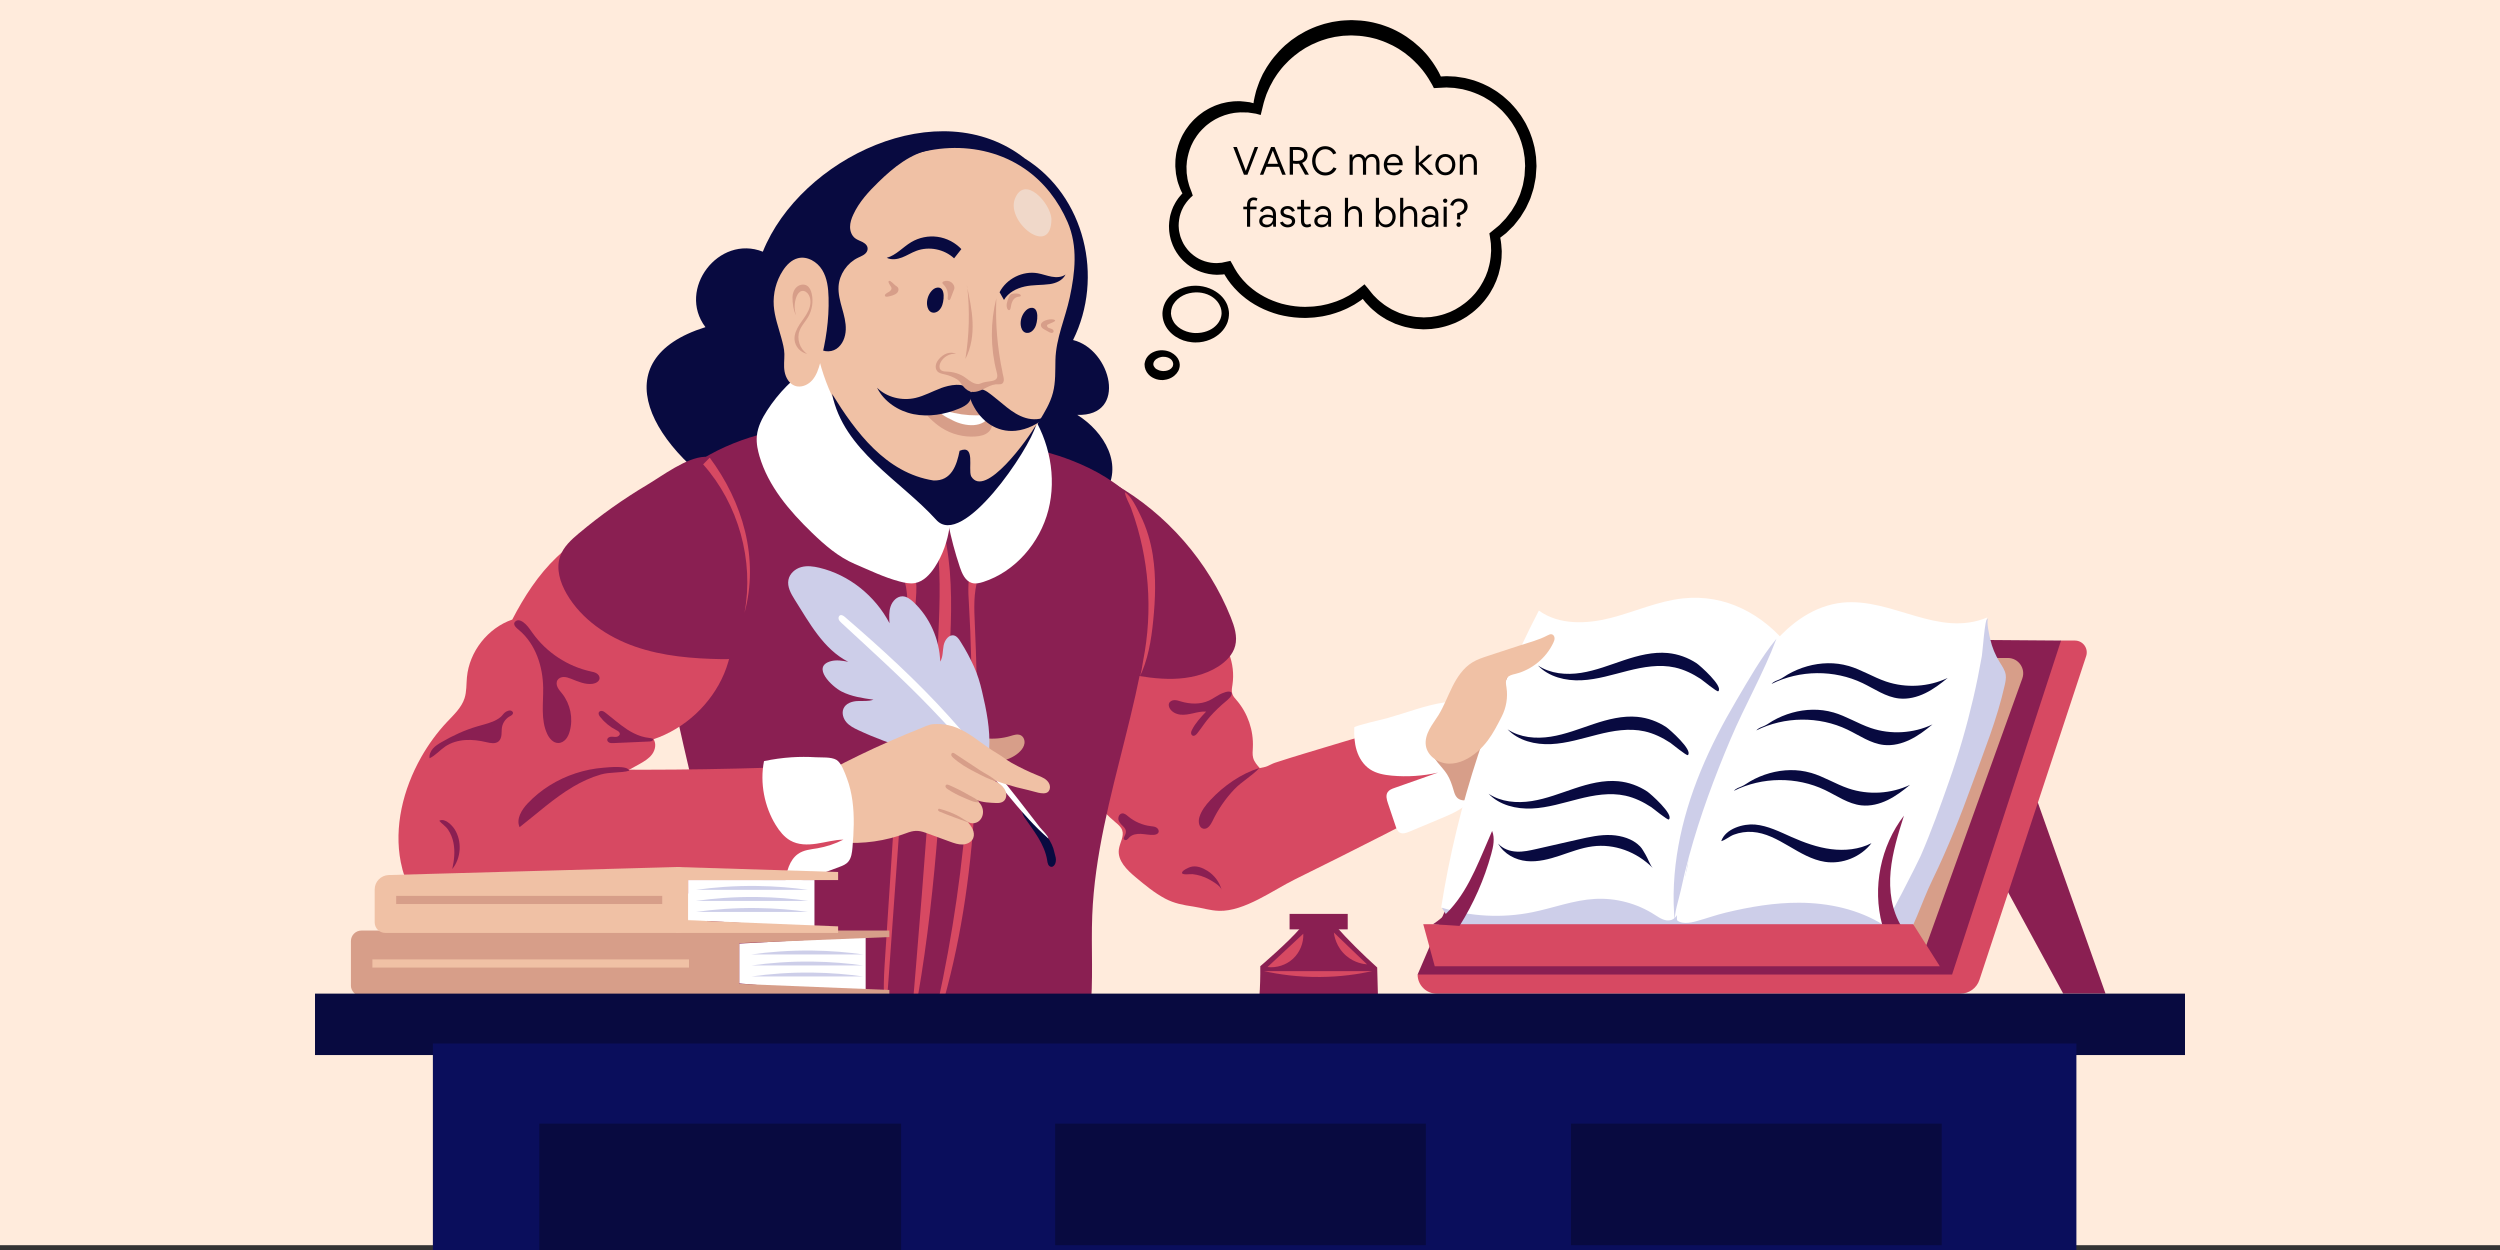 <?xml version="1.0" encoding="UTF-8"?>
<svg id="Layer_2" data-name="Layer 2" xmlns="http://www.w3.org/2000/svg" viewBox="0 0 768 384">
  <rect x="0" y="0" width="768" height="384" fill="#333333" stroke="none"/>
  <g id="Layer_1-2" data-name="Layer 1">
    <g>
      <rect width="768" height="382.52" style="fill: #ffebdc;"/>
      <g>
        <g>
          <polygon points="625.05 243.78 646.82 305.24 633.82 305.24 615.31 271.19 625.05 243.78" style="fill: #8a1f52;"/>
          <path d="M633.15,196.78h4.26c2.48,0,4.23,2.42,3.46,4.78l-32.79,99.47c-.83,2.52-3.18,4.22-5.84,4.22h-160.88c-3.24,0-5.87-2.63-5.87-5.87h0l197.66-102.6Z" style="fill: #d74962;"/>
          <polygon points="633.15 196.78 599.68 299.38 435.49 299.38 480.02 195.58 633.15 196.78" style="fill: #8a1f52;"/>
        </g>
        <g>
          <g>
            <g>
              <g>
                <path d="M344.79,155.21c1.52,.66,2.91,1.44,3.93,2.08,5.64,3.53,7.83,8.14,11.21,13.58,3.91,6.3,7.82,12.59,11.73,18.89,2.19,3.52,4.38,7.06,5.86,10.93,1.19,3.12,1.58,6.38,1.09,9.69-.14,.92-.34,1.89-.05,2.77,.25,.77,.82,1.38,1.35,1.99,3.41,3.96,5.22,9.26,4.97,14.48-.05,1.07-.18,2.16,.09,3.19,.33,1.22,1.19,2.21,2.03,3.15,.8-.17,1.63-.29,2.37-.61,.77-.33,1.49-.76,2.29-1.03,5.97-1.96,12.02-3.71,18.03-5.54,12.03-3.64,24.09-7.17,36.23-10.44,.34-.09,.28,9.96,.5,11.09,.87,4.47,3.59,9.07,6.22,12.72-18.12,9.59-36.38,18.91-54.78,27.96-6.77,3.33-15.6,9.92-23.35,9.7-2.78-.08-5.22-.91-7.9-1.31-3.12-.47-5.83-.94-8.68-2.45-3.31-1.76-6.21-4.18-9.08-6.58-2.66-2.22-5.59-5.08-5.14-8.52,.26-2.02,1.7-4,1.02-5.92-.37-1.03-1.27-1.76-2.11-2.47-8.69-7.29-14.38-17.64-17.86-28.44-3.86-12.02-7.12-26.21-5.1-38.71,1.39-8.56,4.79-16.84,10.04-23.75,1.77-2.33,4.61-6.7,7.45-7.67,2.12-.72,5.06,.08,7.64,1.21Z" style="fill: #d74962;"/>
                <path d="M372.53,252.13c-.59,1.22-1.52,2.71-2.85,2.45-1.39-.27-1.64-2.19-1.23-3.55,.62-2.02,1.96-3.74,3.41-5.29,4.04-4.32,9.33-8.03,15.01-9.82-2.25,2.47-5.37,4.11-7.71,6.58-2.69,2.84-4.94,6.1-6.63,9.62Z" style="fill: #8a1f52;"/>
                <path d="M370.99,267.56c2.08,1.32,3.65,3.43,4.3,5.81-.35-1.26-2.85-2.68-3.91-3.25-1.55-.85-3.28-1.39-5.04-1.58-.63-.07-3.2,.35-3.23-.39-.03-.75,2-1.61,2.52-1.79,1.8-.61,3.82,.22,5.36,1.19Z" style="fill: #8a1f52;"/>
                <path d="M374.62,213.37c.66-.35,3.06-1.47,3.65-.6,.58,.85-1.12,2.21-1.63,2.64-1.78,1.46-3.44,3.06-4.97,4.78-1.43,1.61-2.54,3.42-3.86,5.08-.36,.45-.89,.95-1.42,.73-.32-.13-.5-.51-.49-.86,0-.35,.15-.68,.31-.99,1.07-2.1,2.7-3.84,4.32-5.55-1.33-.09-2.66,.22-3.96,.52-1.3,.29-2.64,.57-3.97,.42-1.33-.16-2.66-.82-3.29-2-.23-.44-.36-.96-.2-1.43,.23-.65,.96-1.01,1.65-1.03s1.35,.21,2.01,.41c2.83,.84,5.97,.97,8.65-.28,1.11-.52,2.11-1.26,3.2-1.84Z" style="fill: #8a1f52;"/>
                <path d="M343.68,252.15c-.35-.87,.05-2.11,.98-2.26,.73-.12,1.37,.44,1.94,.92,1.94,1.62,4.36,2.67,6.87,2.98,.6,.07,1.23,.11,1.75,.41,.53,.3,.91,.96,.66,1.52-.23,.54-.9,.72-1.49,.75-1.3,.08-2.58-.23-3.88-.3-1.3-.07-2.71,.16-3.61,1.1-.22,.23-.41,.51-.69,.68-.28,.17-.68,.19-.89-.07-.27-.35,.03-.83,.23-1.23,1.18-2.33-1.18-2.8-1.88-4.52Z" style="fill: #8a1f52;"/>
              </g>
              <path d="M416.03,223.47c-.09,2.39,.04,4.81,.75,7.09s2.06,4.42,4.05,5.75c1.97,1.32,4.4,1.75,6.77,1.97,4.74,.43,9.55,.11,14.19-.95-4.47,1.58-8.95,3.15-13.42,4.73-.77,.27-1.6,.58-2.06,1.26-.68,.99-.32,2.32,.07,3.46,.78,2.32,1.56,4.64,2.34,6.96,.26,.78,.58,1.64,1.31,2.04,.88,.49,1.98,.1,2.91-.29,3.31-1.39,6.63-2.78,9.94-4.16,3.4-1.42,6.96-2.97,9.2-5.89,2.65-3.45,2.93-8.1,3.05-12.45,.09-3.52,.12-7.16-1.21-10.42-1.53-3.75-5.85-7.41-10.1-6.8-5.9,.86-11.88,3.23-17.63,4.84-.95,.27-10.13,2.36-10.15,2.85Z" style="fill: #fff;"/>
              <path d="M456.75,242c3.47-2.73,6.7-5.76,9.63-9.05,1.64-1.83,2.75-4.29,3.72-6.56,1.12-2.62,1.85-5.4,2.13-8.23,.26-2.6,.13-5.36-1.18-7.63-1.63-2.83-4.93-4.45-8.2-4.52-3.26-.07-6.44,1.25-9.06,3.21-2.61,1.95-4.72,4.51-6.63,7.14-1.73,2.38-3.33,4.85-4.79,7.4-.64,1.11-1.19,2.04-1.98,3-.73,.9-.99,2.16-.83,3.3,.21,1.53,1.07,2.9,2.03,4.11s2.06,2.32,2.9,3.62c.96,1.49,1.53,3.2,2.03,4.9,.24,.84,.49,1.72,1.1,2.35,.8,.82,2.09,.99,3.2,.71,1.11-.28,2.08-.93,3.02-1.59,.98-.7,1.95-1.43,2.9-2.17Z" style="fill: #d79e89;"/>
              <path d="M342.37,148.68c16.05,9.15,28.86,23.85,35.74,41,1.11,2.78,2.09,5.82,1.34,8.72-.7,2.71-2.83,4.84-5.19,6.35-4.09,2.6-9,3.67-13.85,3.79-4.84,.11-9.66-.68-14.43-1.55-2.74-.5-5.64-1.12-7.6-3.1-1.71-1.73-2.38-4.21-2.88-6.6-2.63-12.48-2.39-25.55,.68-37.92,.76-3.05,1.8-6.24,4.21-8.26l1.96-2.41Z" style="fill: #8a1f52;"/>
            </g>
            <g>
              <path d="M610.58,202.13h6.22c3.25,0,5.54,3.21,4.46,6.28l-31.27,86.9-23.39-4.12,43.98-89.06Z" style="fill: #d79e89;"/>
              <g>
                <path d="M610.84,189.87c-.81,.75,.37,5.68,.59,6.6,.56,2.4,1.51,4.72,2.8,6.82,.78,1.28,1.71,2.54,1.93,4.02,.15,1.05-.07,2.11-.3,3.14-2.34,10.48-6.31,20.17-9.94,30.21-3.62,9.99-7.54,19.89-12.19,29.45-3.89,8-5.37,14.62-10.47,21.91-12.95-10.03-35.25-8.58-50.2-3.68-2.82,.92-5.6,2.04-8.52,2.59-3.48,.66-7.6,.69-9.91-2.34-1-1.32-1.44-2.87-1.61-4.5-.07-.66-.5-4,.01-4.43,.61-.52,1.21-1.03,1.82-1.55,0,0,95.97-88.22,95.99-88.24Z" style="fill: #cdcee9;"/>
                <path d="M559.92,186.54c1.94-.71,3.96-1.19,6.03-1.41,15.34-1.57,29.47,10.94,44.64,4.51-.86,.36-1.52,10.5-1.76,11.87-.76,4.35-1.64,8.69-2.64,12.99-2,8.61-4.47,17.11-7.41,25.45-2.71,7.7-5.49,15.5-8.75,22.99-.8,1.84-10.75,21.63-11.47,21.18-7.62-4.78-16.76-6.75-25.76-6.8-7.66-.04-15.27,1.26-22.7,3.05-3.03,.73-5.83,1.76-8.82,2.58-2.03,.56-5.22,1.25-6.64-.86-.57-.85-.52-1.96-.44-2.98,.68-9.05,1.12-17.64,3.5-26.46,4.18-15.57,10.94-30.39,19.39-44.1,3.37-5.47,7.06-10.83,11.8-15.16,3.21-2.93,6.96-5.38,11.02-6.86Z" style="fill: #fff;"/>
              </g>
              <g>
                <path d="M518.18,267.1c-1.06,4.81-3.08,9.46-3.04,14.45,.02,1.97,.36,3.95,.16,5.91-.3,2.89-2.77,2.68-5.27,2.56-2.71-.14-5.35-.9-7.9-1.8-3.98-1.4-7.93-3.13-12.14-3.36-5.74-.31-11.19,2.22-16.7,3.88-5.47,1.65-11.18,2.48-16.89,2.45-1.82-.01-3.71-.12-5.33-.95-2.16-1.1-3.4-3.23-4.4-5.34-.99-2.09-2.45-3.89-3.66-5.88,4.39-10.45,10.58-21.09,18.72-28.98,8.14-7.89,18.41-13.76,29.56-15.79,4.77-.87,9.84-1.01,14.3,.9,5.77,2.47,9.74,8.17,11.29,14.26,1.34,5.28,2.54,11.09,1.55,16.52-.07,.4-.15,.8-.24,1.19Z" style="fill: #cdcee9;"/>
                <path d="M513.54,282.58c1.79-.7,2.41-2.95,2.75-4.88,1.14-6.36,1.77-12.96,4.24-18.92,2.58-6.23,5.06-12.45,8.05-18.5,5.81-11.78,12.91-22.55,20.47-33.26,1.14-1.52,2.37-3.23,2.15-5.12-.14-1.24-.89-2.31-1.67-3.28-7.95-9.97-19.47-16.2-32.54-14.79-7.61,.82-14.72,4.09-22.14,6-7.42,1.9-15.91,2.24-22.11-2.26-14.82,28.53-25,59.46-30.01,91.21,9.03,2.83,18.78,3.33,28.05,1.45,6.41-1.3,12.63-3.72,19.16-4.08,6.43-.36,12.96,1.37,18.37,4.86,1.55,1,3.32,2.19,5.07,1.61,.05-.02,.1-.03,.15-.05Z" style="fill: #fff;"/>
              </g>
              <path d="M514.52,283.58c-1.59-15.85,1.85-31.91,7.9-46.64,3.09-7.53,6.86-14.76,11-21.77,3.76-6.36,7.62-13.25,12.3-18.94-3.92,10.47-9.7,20.46-14.07,30.78-4.97,11.73-9.43,23.7-12.77,36.01-.94,3.46-1.79,6.94-2.53,10.45-.63,2.96-2.15,7.09-1.84,10.11Z" style="fill: #cdcee9;"/>
              <g>
                <path d="M567.84,204.56c4.01,1.16,7.61,3.47,11.56,4.81,6.14,2.08,13.08,1.67,18.93-1.11-2.15,1.77-4.38,3.47-6.88,4.68-2.5,1.22-5.31,1.93-8.07,1.63-4.05-.44-7.51-2.95-11.18-4.71-8.71-4.18-19.35-4.08-27.98,.25,.7-.82,1.52-.99,2.44-1.4,.9-.39,1.68-1.02,2.53-1.51,1.89-1.09,3.92-1.94,6.02-2.53,4.1-1.15,8.51-1.29,12.62-.1Z" style="fill: #080a40;"/>
                <path d="M563.17,218.84c4.01,1.16,7.61,3.47,11.56,4.81,6.14,2.08,13.08,1.67,18.93-1.11-2.15,1.77-4.38,3.47-6.88,4.68-2.5,1.22-5.31,1.93-8.07,1.63-4.05-.44-7.51-2.95-11.18-4.71-8.71-4.18-19.35-4.08-27.98,.25,.7-.82,1.52-.99,2.44-1.4,.89-.39,1.68-1.02,2.53-1.51,1.89-1.09,3.92-1.94,6.02-2.53,4.1-1.15,8.51-1.29,12.62-.1Z" style="fill: #080a40;"/>
                <path d="M556.28,237.4c4.01,1.16,7.61,3.47,11.56,4.81,6.14,2.08,13.08,1.67,18.93-1.11-2.15,1.77-4.38,3.47-6.88,4.68-2.5,1.22-5.31,1.93-8.07,1.63-4.05-.44-7.51-2.95-11.18-4.71-8.71-4.18-19.35-4.08-27.98,.25,.7-.82,1.52-.99,2.44-1.4,.89-.39,1.68-1.02,2.53-1.51,1.89-1.09,3.92-1.94,6.02-2.53,4.1-1.15,8.51-1.29,12.62-.1Z" style="fill: #080a40;"/>
                <path d="M539.13,253.3c3.96,.36,7.59,2.22,11.23,3.83,3.89,1.72,7.93,3.19,12.14,3.73,4.21,.54,8.64,.1,12.42-1.84-3.29,4.27-8.97,6.55-14.29,5.74-8.02-1.22-14.22-8.65-22.31-9.19-1.93-.13-3.87,.17-5.68,.84-1.33,.49-2.59,1.66-3.88,2,1.28-3.86,6.84-5.43,10.38-5.11Z" style="fill: #080a40;"/>
              </g>
              <g>
                <path d="M512.38,200.61c-4.57-.43-9.12,.75-13.48,2.2-4.35,1.45-8.65,3.18-13.18,3.89s-9.44,.3-13.25-2.26c3.34,3.53,8.53,4.77,13.38,4.54,4.86-.23,9.54-1.74,14.26-2.92s9.67-2.06,14.41-1.01c2.86,.63,5.51,1.94,7.95,3.53,.56,.36,5.04,4.1,5.39,3.77,1.64-1.48-5.71-7.97-6.65-8.59-2.64-1.74-5.7-2.85-8.85-3.15Z" style="fill: #080a40;"/>
                <path d="M503.04,220.22c-4.57-.43-9.12,.75-13.48,2.2-4.35,1.45-8.65,3.18-13.18,3.89-4.53,.71-9.44,.3-13.25-2.26,3.34,3.53,8.53,4.77,13.38,4.54,4.86-.23,9.54-1.74,14.26-2.92,4.71-1.19,9.67-2.06,14.41-1.01,2.86,.63,5.51,1.94,7.95,3.53,.56,.36,5.04,4.1,5.39,3.77,1.64-1.48-5.71-7.97-6.65-8.59-2.64-1.74-5.7-2.85-8.85-3.15Z" style="fill: #080a40;"/>
                <path d="M497.2,240c-4.57-.43-9.12,.75-13.48,2.2-4.35,1.45-8.65,3.18-13.18,3.89-4.53,.71-9.44,.3-13.25-2.26,3.34,3.53,8.53,4.77,13.38,4.54,4.86-.23,9.54-1.74,14.26-2.92,4.71-1.19,9.67-2.06,14.41-1.01,2.86,.63,5.51,1.94,7.95,3.53,.56,.36,5.04,4.1,5.39,3.77,1.64-1.48-5.71-7.97-6.65-8.59-2.64-1.74-5.7-2.85-8.85-3.15Z" style="fill: #080a40;"/>
                <path d="M495.1,256.54c-3.48-.19-6.94,.59-10.36,1.37-4.23,.96-8.47,1.93-12.7,2.89-2.03,.46-4.08,.93-6.15,.82-2.07-.1-4.18-.83-5.66-2.46,1.86,3.27,5.34,5.03,8.78,5.37,3.44,.33,6.87-.58,10.18-1.68,3.31-1.1,6.59-2.39,10.02-2.84,6.64-.88,13.57,1.61,18.53,6.65-.8-.81-1.57-3.07-2.25-4.15-.55-.88-.96-1.78-1.68-2.52-2.27-2.34-5.72-3.28-8.71-3.45Z" style="fill: #080a40;"/>
              </g>
            </g>
            <path d="M456.99,227.54c-.88,1.17-1.88,2.28-3.05,3.3-2.47,2.14-5.55,3.82-8.82,3.76-3.27-.07-6.62-2.33-7.1-5.56-.26-1.71,.29-3.46,1.1-4.99,.81-1.53,1.88-2.91,2.79-4.38,1.7-2.77,2.82-5.85,4.28-8.75,1.45-2.9,3.34-5.73,6.11-7.43,1.48-.91,3.15-1.46,4.8-2,3.15-1.03,6.3-2.07,9.45-3.1,2.96-.97,6.08-1.73,8.83-3.19,.43-.23,.92-.47,1.39-.33,.49,.15,.78,.68,.79,1.18,.02,.51-.18,.99-.4,1.45-2.21,4.69-6.61,8.28-11.64,9.52-.94,.23-1.99,.45-2.54,1.24-.57,.84-.34,1.96-.18,2.97,.46,3.01-.08,6.16-1.46,8.87-1.35,2.65-2.64,5.18-4.35,7.46Z" style="fill: #f0c1a5;"/>
          </g>
          <path d="M339,152.11c-66.57,58.14-185.83-31.79-122.29-51.61-8.8-11.65,4.07-28.55,17.63-23.18,11.54-28.7,54.27-49.28,80.52-28.61,18.45,11.5,24.35,36.51,14.78,55.75,11.72,2.86,16.94,23.53,1.29,22.99,8.25,5.12,14.65,15.68,8.07,24.65Z" style="fill: #080a40;"/>
          <g>
            <path d="M203.6,152.42c-.21,.35-.41,.72-.6,1.08-3.83,7.31-3.45,16.12-1.79,24.2,1.74,8.49,4.6,16.34,4.54,25-.05,8.55,2.39,17.93,4.21,26.19,2.09,9.48,4.75,18.6,5.96,28.29,2.39,19.15,1.59,38.69-2.43,57.57,40.08,2.47,80.31,4.94,120.36,1.96,.04,0,.98-5.09,1.03-5.51,1.09-9.95,.26-20.01,.66-30.02,1.45-36.65,19.28-71.57,18.04-108.23-.22-6.55-.02-13.86-4.64-18.84-5.39-5.81-12.64-9.93-19.97-12.75-9.59-3.69-19.82-5.36-29.97-6.98-14.05-2.24-28.2-4.42-42.42-4.09-14.22,.32-28.66,3.28-40.81,10.68-4.81,2.92-9.31,6.63-12.16,11.45Z" style="fill: #8a1f52;"/>
            <path d="M354.15,170.68c1.03,6.59,.78,13.32,.12,19.95-.61,6.08-1.6,12.23-4.35,17.69,.78-1.55,.95-3.82,1.28-5.51,.37-1.89,.68-3.79,.92-5.7,.5-3.9,.73-7.83,.69-11.76-.07-7.78-1.19-15.55-3.32-23.04-.6-2.11-1.29-4.2-2.05-6.26-.56-1.51-1.7-3.28-1.88-4.85,2.06,1.27,3.76,5.06,4.79,7.13,1.92,3.88,3.14,8.08,3.81,12.34Z" style="fill: #d74962;"/>
            <g>
              <path d="M279.56,318.72c7.11-33.99,9.15-68.8,11.16-103.47,1.12-19.27,4.21-44.37-4.44-62.38-.03,5.1,1.22,10.37,1.76,15.46,1.06,9.91,.53,19.72,.09,29.66-1.12,25.59-2.91,51.14-4.93,76.67-1.16,14.69-2.41,29.38-3.65,44.06Z" style="fill: #d74962;"/>
              <path d="M263.82,156.33c4.25,4.64,8.51,9.27,12.76,13.91,1.73,1.89,3.51,3.85,4.34,6.28,.79,2.34,.63,4.88,.45,7.34-3.21,44.67-6.43,89.33-9.64,134-.15-7.02-.46-14.08,0-21.08,2.26-34.73,4.53-69.45,6.79-104.18,.35-5.39,.68-10.98-1.2-16.04-1.6-4.31-4.67-7.89-7.67-11.37-1.82-2.11-10.6-9.73-8.96-12.52,1.15,.86,2.11,2.54,3.15,3.67Z" style="fill: #d74962;"/>
              <path d="M286.45,318.55c13.7-40.46,14.94-84.06,13.02-126.74-.22-4.79-.45-9.71,1.02-14.27,2.65-8.23,10.44-14.08,12.82-22.39-1.11,1.51-3.19,3.25-3.98,4.96-2.37,5.14-8.04,8.14-10.43,13.27-1.76,3.77-1.49,8.13-1.24,12.29,2.63,43.97-1.28,88.33-11.56,131.17" style="fill: #d74962;"/>
            </g>
          </g>
          <g>
            <path d="M294.85,174.18c.68,2.03,1.68,4.29,3.69,4.9,1.15,.35,2.38,.05,3.52-.31,9.75-3.14,17.4-11.94,20-22.08,2.6-10.14,.33-21.34-5.42-30.01-2.27-3.42-5.28-6.63-9.19-7.67-4.13-1.1-8.66,.49-11.78,3.46-9.67,9.22-6.7,26.61-4.37,38.35,.9,4.53,2.09,9,3.56,13.37Z" style="fill: #fff;"/>
            <path d="M232.69,137.53c.15,.87,.37,1.74,.61,2.58,2.72,9.28,9.23,16.86,16.1,23.51,3.93,3.81,8.19,7.51,13.23,9.65,4.59,1.94,8.89,4.09,13.76,5.37,1.53,.4,3.13,.76,4.68,.48,2.59-.47,4.58-2.59,6.05-4.82,4.97-7.53,5.94-17.21,4.07-25.96-.93-4.34-1.47-7.94-3.74-11.88-2.23-3.87-5.09-7.33-8.26-10.42-5.13-5-11.06-9.05-16.95-13.08-1.95-1.33-4.02-2.71-6.36-2.86-2.5-.16-4.86,1.1-6.96,2.5-5.25,3.51-9.8,8.13-13.26,13.49-1.54,2.39-2.9,5.01-3.16,7.86-.11,1.19-.02,2.39,.18,3.57Z" style="fill: #fff;"/>
          </g>
          <g>
            <path d="M258.6,127.4c-3.04-5.19-5.38-10.8-6.89-16.63-5.25-20.22-.81-45.03,17.2-57.61,13.3-9.29,32.11-10.7,45.78-1.38,5.95,4.05,10.44,9.88,13.28,16.46,3.21,7.45,2.3,15.46,.65,23.16-1.38,6.42-4.23,12.53-4.39,19.14-.08,3.39,.09,6.84-.77,10.12-.82,3.15-2.54,5.97-4.24,8.74-3.51,5.72-7.01,11.45-10.52,17.17-2.49,4.06-4.78,5.75-9.42,6.48-4.96,.78-10.1,.03-14.77-1.75-5.74-2.19-10.81-5.9-15.21-10.2-4.16-4.07-7.76-8.7-10.71-13.72Z" style="fill: #f0c1a5;"/>
            <path d="M248.94,88.24c-.61-1.17-1.17-2.42-1.21-3.66-.28-7.32,2.39-15.54,6-21.85,3.55-6.21,8.96-11.49,15.62-14.1,5.31-2.08,11.12-2.41,16.82-2.7-6.37,1.17-11.67,5.48-16.31,10-3.04,2.96-5.97,6.15-7.74,10.01-.55,1.19-.98,2.46-.98,3.77,0,1.31,.5,2.67,1.54,3.47,.69,.54,1.56,.79,2.34,1.2,1.02,.54,1.8,1.41,1.42,2.59-.38,1.18-1.73,1.67-2.85,2.2-3.35,1.61-5.74,5.09-5.98,8.8-.14,2.26,.45,4.49,1.06,6.67,.61,2.18,1.24,4.4,1.15,6.66-.08,2.26-.99,4.62-2.88,5.87-1.89,1.25-4.81,.97-6.02-.94-.87-1.37-.7-3.14-.44-4.75,.34-2.09,.79-4.18,.77-6.29-.01-1.93-.51-3.55-1.4-5.24-.28-.54-.61-1.12-.92-1.71Z" style="fill: #080a40;"/>
            <g>
              <path d="M245.04,118.72c1.64,.2,3.36-.65,4.47-1.92,1.31-1.48,1.94-3.43,2.46-5.34,1.74-6.43,2.75-13.3,2.57-19.98-.08-2.96-.41-6.03-1.96-8.55-1.54-2.52-4.59-4.34-7.46-3.61-1.99,.51-3.53,2.11-4.65,3.84-2.05,3.17-3.03,7-2.77,10.77,.24,3.39,1.44,6.61,2.32,9.86,.43,1.59,.91,3.3,.94,4.95,.03,1.81-.27,3.59,.07,5.43,.34,1.84,1.4,3.71,3.16,4.35,.27,.1,.55,.16,.84,.2Z" style="fill: #f0c1a5;"/>
              <path d="M243.44,91.38c.03-1.15,.4-2.33,1.23-3.13s2.17-1.1,3.17-.53c.86,.5,1.29,1.5,1.51,2.46,.56,2.44,.15,5.09-1.12,7.24-.82,1.39-1.99,2.59-2.58,4.1-.99,2.54,.03,5.71,2.32,7.19-2.06-.39-3.74-2.27-3.89-4.36-.12-1.66,.63-3.27,1.54-4.67s2-2.69,2.7-4.21c.7-1.51,.96-3.36,.16-4.82-.43-.78-1.26-1.43-2.13-1.26-.82,.16-1.35,.96-1.66,1.74-.72,1.82-.76,3.89-.13,5.73-.83-1.37-1.14-3.94-1.1-5.49Z" style="fill: #d79e89;"/>
            </g>
            <g>
              <g>
                <path d="M282.33,124.91c2.11,2.4,4.26,4.82,6.95,6.54,3.07,1.96,6.78,2.9,10.41,2.64,1.39-.1,2.83-.4,3.89-1.3,1.06-.9,1.59-2.54,.86-3.73,.69-.12,1.2-.8,1.29-1.5,.1-.7-.14-1.4-.48-2.03-.84-1.55-2.31-2.75-4-3.24-1.93-.57-4.46-.2-6.32,.57-2.59,1.08-5.07,2.03-7.9,2.26-1.57,.13-3.16,.06-4.71-.22Z" style="fill: #d79e89;"/>
                <path d="M292.69,129.15c3.68,1.89,9.57,2.59,11.64-1.86-5.43,.8-12.5,.1-17.31-2.7,1.06,2.23,3.52,3.55,5.67,4.55Z" style="fill: #fff;"/>
              </g>
              <g>
                <g>
                  <path d="M298.86,124.34c-.76-1.5-1.61-3.67,.43-4.64,.59-.28,1.28-.31,1.93-.2,1.56,.27,2.78,1.37,4,2.31,1.37,1.05,2.66,2.2,4.01,3.27,1.78,1.4,3.7,2.68,5.88,3.32,2.17,.64,4.64,.56,6.57-.62-2.7,2.42-6.07,4.19-9.67,4.55-5.87,.58-10.58-2.93-13.15-7.99Z" style="fill: #080a40;"/>
                  <path d="M289.05,119.23c2.47-.91,7.22-2.04,8.97,.77,.72,1.16,.49,2.33-.26,3.4-.73,1.04-1.94,1.63-3.12,2.12-4.42,1.81-9.33,2.65-14.01,1.71-4.68-.95-9.07-3.85-11.2-8.12,3.02,3,7.68,4.09,11.83,3.13,2.71-.63,5.17-2.03,7.79-2.99Z" style="fill: #080a40;"/>
                </g>
                <g>
                  <path d="M307.95,114.38c.08,.39,.17,.78,.26,1.17,.14,.6,.28,1.25,.03,1.82-.41,.98-1.58,.61-2.4,.7-1.28,.14-2.43,.8-3.56,1.37-1.36,.68-2.92,1.28-4.36,.78-.9-.31-1.58-1.01-2.17-1.73-.52-.63-.96-1.46-1.66-1.9-1.18-.73-2.49-1.26-3.84-1.57-.82-.19-1.72-.33-2.29-.95-.48-.52-.61-1.29-.46-1.98,.14-.69,.53-1.3,.99-1.83,.64-.74,1.44-1.36,2.37-1.68s1.98-.32,2.86,.11c-1.98-.2-4.02,.98-4.85,2.8-.3,.67-.42,1.53,.06,2.08,.37,.43,.98,.54,1.55,.56,2.28,.06,4.46,.63,6.3,2.04,1.01,.77,2.4,1.86,3.75,1.81,.51-.02,.86-.28,1.34-.42,.83-.26,1.76-.33,2.62-.48,.62-.11,1.3-.27,1.65-.78,.38-.57,.21-1.33,.04-1.99-1.94-7.41-1.97-15.3-.1-22.73-.34,7.64,.3,15.32,1.89,22.8Z" style="fill: #d79e89;"/>
                  <path d="M297.15,88.22c.8,7.33,.6,14.77-.59,22.05,1.82-3.44,2.37-7.43,2.21-11.32-.16-3.89-1-7.71-1.83-11.51" style="fill: #d79e89;"/>
                </g>
              </g>
              <g>
                <path d="M295.33,76.52c-1.93-2.03-4.56-3.39-7.34-3.77-2.78-.38-5.68,.21-8.08,1.65-2.56,1.53-4.62,4.01-7.5,4.8,1.44,.72,3.2,.47,4.7-.11,1.51-.58,2.88-1.47,4.39-2.03,3.89-1.46,8.56-.53,11.6,2.3" style="fill: #080a40;"/>
                <path d="M289.19,94.35c-.3,.55-.7,1.05-1.23,1.38-.53,.32-1.21,.44-1.79,.21-.86-.35-1.27-1.34-1.37-2.25-.16-1.5,.32-3.06,1.29-4.21,.46-.55,1.06-1.02,1.77-1.12,2.85-.42,2.11,4.6,1.33,6.01Z" style="fill: #080a40;"/>
                <path d="M275.12,87.74c.26,.17,.53,.32,.71,.57,.33,.46,.2,1.13-.16,1.57-.36,.43-.9,.67-1.44,.86-.51,.17-1.03,.31-1.56,.4-.29,.05-.67,.05-.8-.22-.12-.25,.08-.53,.3-.7,.33-.26,.72-.42,1.06-.66,.34-.24,.64-.6,.65-1.01,0-.51-1.35-1.84-.8-2.24,.43-.32,1.71,1.23,2.06,1.45Z" style="fill: #d79e89;"/>
                <path d="M292.06,91.62c-.1,.27-.27,.6-.56,.57-.18-.02-.32-.2-.36-.38-.04-.18,0-.37,.02-.55,.19-1.4-.32-2.87-1.33-3.86-.17-.16-.37-.36-.32-.59,.04-.19,.23-.31,.41-.38,.78-.31,1.72-.18,2.38,.33,.6,.47,1.09,1.34,.82,2.1-.34,.92-.74,1.83-1.07,2.77Z" style="fill: #d79e89;"/>
              </g>
              <g>
                <path d="M307.07,89.77c2.13-4.16,7.11-6.64,11.71-5.83,1.45,.26,2.84,.8,4.3,1.06,1.45,.26,3.06,.2,4.26-.66-.89,1.8-2.95,2.68-4.84,2.94-2.57,.36-5.16,.17-7.72,.74-2.54,.56-5.06,1.87-6.36,4.12" style="fill: #080a40;"/>
                <path d="M317.96,100.57c-.3,.55-.7,1.05-1.23,1.38-.53,.32-1.21,.44-1.79,.21-.86-.35-1.27-1.34-1.37-2.25-.16-1.5,.32-3.06,1.29-4.21,.46-.55,1.06-1.02,1.77-1.12,2.85-.42,2.11,4.6,1.33,6.01Z" style="fill: #080a40;"/>
                <path d="M319.81,100.17c.12,.47,.57,.78,.99,1.03,.5,.29,1.01,.57,1.52,.84,.22,.11,.44,.22,.69,.24s.51-.09,.62-.3c.16-.33-.11-.73-.44-.89-.33-.17-.71-.2-1.04-.36-.33-.16-.62-.54-.48-.88,.14-.33,4.07-1.35,1.74-1.73-1.1-.18-4.02,.45-3.61,2.06Z" style="fill: #d79e89;"/>
                <path d="M311.17,92.28c-.43,.7-.57,1.54-.71,2.34-.05,.27-.14,.58-.4,.65-.28,.07-.52-.2-.63-.46-.44-1.02-.04-2.18,.36-3.22,.17-.43,.35-.89,.73-1.17,.45-.34,3.08-.48,3.07,.41,0,.33-.74,.3-.98,.36-.61,.16-1.11,.55-1.44,1.09Z" style="fill: #d79e89;"/>
              </g>
              <path d="M286.74,147.6c5.58,.24,7.19-4.76,8.05-9.12,4.96-2.07,2.55,5.41,3.53,7.81,4.23,7.17,17.69-11.73,19.92-15.7-1.89,7.28-22.64,38.29-30.68,29.05-11.12-12.23-28.41-21.24-31.95-38.64,7.23,11.71,16.56,24.31,31.14,26.6Z" style="fill: #080a40;"/>
            </g>
            <path d="M323,67.21c.03,12.13-13.89,1.14-11.26-6.04,2.91-7.69,10.93,1.13,11.26,6.04Z" style="fill: #f0d8c9;"/>
          </g>
          <g>
            <g>
              <path d="M295.15,224.48c4.61,2.54,10.26,3.13,15.3,1.61,1.03-.31,2.17-.7,3.13-.21,.85,.43,1.26,1.48,1.15,2.42s-.65,1.79-1.31,2.47c-1.49,1.56-3.56,2.45-5.65,3.01-4.19,1.12-8.68,1.08-12.85-.11" style="fill: #d79e89;"/>
              <g>
                <path d="M322.03,265.63c.2,.36,.55,.66,.96,.67,.6,.01,1.04-.57,1.23-1.14,.25-.76,.19-1.53-.05-2.28-.24-.75-.34-1.53-.59-2.28-.55-1.62-1.47-3.11-2.55-4.44-1.27-1.56-2.75-2.93-4.15-4.37-.73-.76-1.25-1.71-2.04-2.42-1.45-1.29-.63,1.01-.18,1.67,1.42,2.09,2.95,4.09,4.26,6.25,1.3,2.16,2.38,4.5,2.77,6.99,.07,.43,.12,.88,.31,1.27,.01,.02,.02,.05,.04,.07Z" style="fill: #080a40;"/>
                <path d="M294.98,196.97c-.46-.72-1-1.48-1.79-1.72-1.58-.5-2.97,1.31-3.3,3-.33,1.69-.17,3.56-1.06,5-.22-6.91-3.26-13.67-8.19-18.28-.97-.9-2.11-1.77-3.4-1.78-1.67-.02-3.08,1.43-3.64,3.08-.56,1.64-.46,3.45-.34,5.19-4.45-8.51-12.49-14.88-21.51-17.04-1.85-.44-3.81-.72-5.64-.2-1.83,.51-3.53,1.96-3.91,3.91-.41,2.12,.76,4.2,1.9,6.02,4.52,7.16,8.89,15.3,16.47,19.15-1.76-.33-3.59-.66-5.32-.19-6.12,1.68,.34,7.83,3.28,9.32,3.04,1.55,6.45,2.04,9.8,2.51-1.58,.58-3.32,.33-5,.42-1.68,.1-3.54,.73-4.22,2.34-.58,1.37-.06,3.05,.9,4.17,.97,1.12,2.3,1.79,3.61,2.41,10.25,4.81,21.35,7.77,32.34,10.3,.53,.12,1.06,.25,1.59,.37,1.36,.31,2.85,.61,4.09-.03,.84-.43,1.43-1.25,1.76-2.13s.43-1.84,.48-2.78c.35-5.95-.84-11.86-2.2-17.62-.63-2.69-1.34-5.1-2.49-7.64-1.15-2.54-2.46-5-3.95-7.36-.09-.14-.18-.28-.27-.42Z" style="fill: #cdcee9;"/>
                <path d="M316.17,251.82c1.86,2.01,3.81,3.95,5.9,5.77,0-.78-2.13-2.8-2.64-3.46-8.91-11.63-18.04-23.11-27.85-34-9.95-11.04-20.78-20.88-32.01-30.58-.43-.37-1.02-.77-1.53-.52-.42,.21-.54,.79-.38,1.24,.16,.45,.52,.78,.86,1.11,9.23,8.55,18.58,16.96,27.31,26.03,5.33,5.54,10.51,11.23,15.57,17.01,5,5.71,9.62,11.82,14.77,17.4Z" style="fill: #fff;"/>
              </g>
              <g>
                <path d="M278.3,225.57c1.45-.6,2.91-1.19,4.37-1.77,1.38-.54,2.62-1.25,4.11-1.35,1.49-.09,3.01,.01,4.48,.31,3.83,.77,7.05,3.11,10.15,5.36,1.59,1.15,3.17,2.31,4.87,3.29,1.56,.9,2.86,2.03,4.43,2.91,2.6,1.45,5.29,2.75,8.05,3.87,.72,.29,1.45,.58,2.1,.99,.65,.42,1.23,.99,1.52,1.71,.29,.72,.23,1.6-.25,2.2-.72,.89-2.19,.63-3.17,.43-1.01-.21-1.94-.55-2.95-.77-1.26-.28-2.5-.58-3.75-.91-2.45-.65-4.87-1.4-7.25-2.25,1.07,.54,2.14,1.12,2.96,1.99,.82,.87,1.35,2.1,1.09,3.27-.34,1.53-1.64,1.9-2.99,1.84-1.87-.08-4.37-.16-6.08-.96,1,.76,1.76,1.87,1.95,3.11,.19,1.24-.23,2.59-1.2,3.39-.97,.8-2.47,.93-3.49,.2,.59,.72,1.18,1.45,1.56,2.31,.38,.85,.52,1.85,.17,2.71-.5,1.25-1.91,1.93-3.26,1.98-1.34,.05-2.64-.42-3.91-.88-2.5-.91-5-1.83-7.5-2.74-2.25-.82-3.64-.72-5.91,.14-6.33,2.41-13.21,3.39-19.96,2.86-1.83-.14-1.58-1.18-1.99-2.61-.48-1.67-.95-3.33-1.38-5.01-.87-3.35-1.63-6.74-2.28-10.14-.17-.88-.32-1.83,.05-2.65,.4-.86,1.28-1.36,2.12-1.81,6-3.19,12.11-6.15,18.34-8.88,1.67-.73,3.35-1.45,5.04-2.15Z" style="fill: #f0c1a5;"/>
                <g>
                  <path d="M293.32,231.51c-.23-.15-.5-.31-.75-.22-.29,.1-.4,.47-.31,.77,.09,.29,.32,.51,.55,.72,2,1.79,4.32,3.19,6.72,4.39,1.97,.98,4.36,2.38,6.51,2.79-1.23-1.32-3.39-2.28-4.89-3.27-2.61-1.72-5.22-3.44-7.82-5.17Z" style="fill: #d79e89;"/>
                  <path d="M291.52,241.16c-.28-.12-.62-.23-.87-.05-.23,.17-.25,.52-.11,.77s.38,.42,.61,.57c1.6,1.05,3.3,1.94,5.07,2.66,1.16,.47,3.25,1.57,4.51,1.34-.37-.93-2.24-1.7-3.07-2.19-1.98-1.16-4.03-2.19-6.14-3.1Z" style="fill: #d79e89;"/>
                  <path d="M288.7,248.48c-.11-.03-.22-.06-.33-.02-.21,.08-.25,.39-.12,.58,.13,.19,.35,.28,.57,.36,3.09,1.29,6.29,2.4,9.44,3.55-1.51-.69-2.84-1.78-4.35-2.52-1.67-.82-3.41-1.47-5.21-1.95Z" style="fill: #d79e89;"/>
                </g>
              </g>
            </g>
            <g>
              <g>
                <path d="M129.35,232.68c-5.53,9.79-8.36,21.42-6.23,32.18,.61,3.09,1.59,6.2,3.63,8.6,4.22,4.96,8.73,2.73,13.78,.86,5.63-2.09,10.85-5.24,15.79-8.62,8.11-5.54,15.2-12.43,22.24-19.29,2.48-2.42,4.18-4.49,7.28-6.04,3.6-1.8,7.15-3.69,10.65-5.68,1.43-.81,2.88-1.67,3.85-3s1.33-3.23,.43-4.6c9.61-3.25,17.7-10.75,21.66-20.09,4.02-9.48,4.24-23.47-1.76-32.26-3.62-5.3-8.67-9.48-14.07-12.86-4.14-2.59-9.68-6.41-14.67-4.02-3.95,1.89-7.45,4.52-11.33,6.46-3.51,1.76-6.7,4.11-9.54,6.81-5.73,5.45-10.07,12.22-13.69,19.2-7.52,2.59-13.2,9.83-13.93,17.74-.2,2.15-.07,4.37-.73,6.43-.93,2.88-3.27,5.04-5.35,7.25-3.02,3.2-5.74,6.91-8.01,10.92Z" style="fill: #d74962;"/>
                <path d="M151.23,221.72c-1.46,.6-3.02,.96-4.53,1.4-3.91,1.14-7.63,2.86-11.14,4.91-.93,.54-1.86,1.13-2.58,1.94-.71,.81-1.18,1.9-1.02,2.97,1.82-.86,3.15-2.48,4.81-3.61,1.8-1.22,3.97-1.84,6.15-1.99s4.36,.15,6.48,.65c1.28,.3,2.79,.61,3.78-.25,.57-.5,.81-1.29,.88-2.05,.08-.76,.02-1.53,.15-2.28,.26-1.49,1.27-2.84,2.64-3.49,.63-.3,1.14-1.02,.33-1.52-.61-.38-1.62,.09-2.11,.5-.47,.4-.79,.95-1.26,1.35-.75,.64-1.66,1.11-2.57,1.48Z" style="fill: #8a1f52;"/>
                <path d="M192.56,224.01c-2.3-1.5-4.34-3.36-6.52-5.03-.31-.24-.64-.48-1.02-.56-.38-.09-.84,.03-1.03,.37-.27,.46,.05,1.03,.38,1.45,1.33,1.69,3.04,3.08,4.96,4.06,.48,.24,1.05,.57,1.07,1.1,.02,.54-.56,.92-1.09,.97-.54,.06-1.07-.09-1.61-.05-.54,.04-1.13,.38-1.16,.92-.02,.41,.31,.77,.69,.92,.38,.15,.81,.13,1.22,.12,2.5-.11,5-.22,7.49-.33,1.18-.05,2.35-.1,3.53-.16,.3-.01,.61-.03,.86-.2,1-.67-.43-.84-.86-.89-.84-.09-1.67-.26-2.48-.51-1.58-.5-3.06-1.27-4.44-2.17Z" style="fill: #8a1f52;"/>
                <path d="M161.44,191.72c.88,.83,1.53,1.86,2.24,2.84,4.23,5.89,10.7,10.15,17.78,11.7,.61,.13,1.23,.25,1.77,.57,.54,.32,.98,.88,.96,1.5-.03,.98-1.12,1.58-2.09,1.73-2.31,.34-4.57-.72-6.74-1.57-.7-.27-1.42-.52-2.17-.52-.75,0-1.54,.32-1.93,.96-.41,.67-.3,1.55,.05,2.25s.89,1.28,1.38,1.9c2.53,3.19,3.43,7.6,2.34,11.52-.24,.88-.59,1.75-1.18,2.45s-1.45,1.21-2.36,1.2c-1.56,0-2.74-1.4-3.4-2.81-2.02-4.34-1.15-9.39-1.23-14.18-.1-6.54-2.31-13.34-7.29-17.59-.73-.62-2.33-1.77-1.25-2.77,.98-.91,2.36,.1,3.11,.81Z" style="fill: #8a1f52;"/>
              </g>
              <g>
                <path d="M177.85,163.82c-2.37,1.99-4.77,4.18-5.78,7.1-1.32,3.8,0,8.03,2.01,11.51,4.54,7.81,12.48,13.23,21.01,16.2,8.53,2.97,17.67,3.71,26.7,3.86,1.89,.03,3.87,.02,5.51-.91,2.41-1.37,3.4-4.3,4.01-7,3.1-13.6,1.57-28.14-3.93-40.94-1.87-4.35-5.05-13.59-10.89-13.32-5.72,.27-12.92,5.78-17.67,8.61-7.37,4.39-14.4,9.38-20.97,14.9Z" style="fill: #8a1f52;"/>
                <path d="M216,142.65c10.86,12.21,15.69,29.54,12.71,45.61,2.24-8.12,2.16-16.82,.17-25.01-1.99-8.19-5.83-15.88-10.85-22.65" style="fill: #d74962;"/>
              </g>
            </g>
            <g>
              <path d="M126.42,272.38c.85,1.37,1.88,2.49,3.1,3.21,2.03,1.19,4.5,1.26,6.85,1.3,39.26,.62,79.46,1.09,116.56-11.77,2.25-.78,4.56-1.65,6.28-3.3,3.25-3.1,1.88-7.84,1.01-11.71-1.14-5.12-3.3-9.93-4.74-14.96-25.66,1.04-51.45,1.64-77.17,1.13-16.16-.32-38.14-1-50.39,11.75-2.93,3.05-4.69,6.91-4.8,11.16-.1,3.72,.92,9.38,3.31,13.19Z" style="fill: #d74962;"/>
              <path d="M176.01,241.72c-5.9,3.49-10.98,8.18-16.39,12.39-1.13-2.5,.61-5.33,2.49-7.32,4.01-4.25,9.14-7.4,14.68-9.22,2.8-.92,5.7-1.51,8.64-1.73,1.44-.11,7.46-.8,7.87,.93-2.69,.74-5.88,.34-8.73,1.16-3.01,.87-5.88,2.19-8.57,3.79Z" style="fill: #8a1f52;"/>
              <path d="M139.65,254.73c2.34,3.68,2.04,8.86-.72,12.24,.6-2.65,.9-5.41,.37-8.07-.28-1.42-.83-2.79-1.63-4-.76-1.13-1.9-1.77-2.73-2.75,1.65-.99,3.95,1.38,4.71,2.58Z" style="fill: #8a1f52;"/>
              <path d="M234.7,233.82c-1.33,6.77,.17,14.02,3.58,19.59,1.18,1.93,2.62,3.71,4.45,4.77,2.45,1.42,5.36,1.41,8.12,1,2.75-.41,5.49-1.2,8.26-1.25-2.57,1.3-5.28,2.2-8.04,2.67-2.03,.34-4.17,.49-5.93,1.74-2.57,1.82-3.66,5.53-3.88,8.98,3.04,.07,6.01-1.03,8.93-2.12,2.57-.96,5.14-1.92,7.71-2.89,.99-.37,2.02-.77,2.73-1.65,.92-1.12,1.12-2.76,1.25-4.28,.42-4.76,.63-9.59,0-14.29-.32-2.42-.88-4.79-1.72-7.02-.64-1.69-1.71-4.76-3.21-5.64-1.63-.95-4.56-.69-6.38-.8-2.46-.15-4.93-.15-7.39,.01-2.84,.19-5.68,.58-8.48,1.18Z" style="fill: #fff;"/>
            </g>
          </g>
        </g>
        <g>
          <path d="M578.2,284.07c-3.05-11.4-.5-24.16,6.7-33.51-1.78,5.6-3.56,11.25-4.1,17.11-.54,5.85,.27,12,3.38,16.99" style="fill: #8a1f52;"/>
          <polygon points="440.76 296.84 437.22 283.92 587.73 283.92 595.91 296.84 440.76 296.84" style="fill: #d74962;"/>
          <path d="M440.25,283.9c3.93-2.57,7.03-6.25,9.49-10.24,2.46-4,4.32-8.33,6.17-12.64,.82-1.92,1.65-3.84,2.47-5.76,.9,2.24,.37,4.77-.27,7.09-2.14,7.79-5.44,15.26-9.74,22.09" style="fill: #8a1f52;"/>
        </g>
        <g>
          <g>
            <path d="M386.87,306.35c.24-3.18,.32-6.42,.29-9.53,0,0,8.82-7.52,12.46-11.91,1.86-.39,3.9-.22,5.81-.4,1.54-.03,3.21-.21,4.72-.25,3.98,4.54,8.44,8.9,12.92,12.95,.05,2.66,.17,5.54,.22,8.21" style="fill: #8a1f52;"/>
            <path d="M388.29,298.33c4.53,.99,10.37,1.85,17.19,1.8,6.33-.04,11.78-.86,16.09-1.8h-33.28Z" style="fill: #d74962;"/>
            <path d="M409.75,286.46c.11,.87,.66,4.5,3.87,7.21,2.54,2.15,5.32,2.5,6.33,2.58-3.38-3.28-6.84-6.49-10.2-9.79Z" style="fill: #d74962;"/>
            <path d="M400.37,286.83c.13,2.85-1.05,5.72-3.13,7.67-2.09,1.94-5.04,2.91-7.87,2.58l11-10.24Z" style="fill: #d74962;"/>
            <rect x="396.16" y="280.75" width="17.86" height="4.75" style="fill: #8a1f52;"/>
          </g>
          <g>
            <g>
              <rect x="107.8" y="285.87" width="119.33" height="20.25" rx="3.25" ry="3.25" transform="translate(334.93 591.98) rotate(180)" style="fill: #d79e89;"/>
              <polygon points="265.93 287.72 227.13 289.88 227.13 302.1 265.93 305.57 265.93 287.72" style="fill: #fff;"/>
              <g>
                <path d="M230.8,299.98c5.42-.77,11.74-1.29,18.79-1.2,5.77,.07,11.01,.55,15.64,1.2h-34.44Z" style="fill: #cdcee9;"/>
                <path d="M230.8,296.6c5.42-.77,11.74-1.29,18.79-1.2,5.77,.07,11.01,.55,15.64,1.2h-34.44Z" style="fill: #cdcee9;"/>
                <path d="M230.8,293.21c5.42-.77,11.74-1.29,18.79-1.2,5.77,.07,11.01,.55,15.64,1.2h-34.44Z" style="fill: #cdcee9;"/>
              </g>
              <polygon points="223.4 302.1 273.21 304.11 273.21 306.12 223.4 306.12 223.4 302.1" style="fill: #d79e89;"/>
              <polygon points="223.4 285.87 273.21 285.87 273.21 287.87 223.4 289.88 223.4 285.87" style="fill: #d79e89;"/>
              <rect x="114.4" y="294.74" width="97.26" height="2.51" transform="translate(326.06 591.98) rotate(180)" style="fill: #f0c1a5;"/>
            </g>
            <g>
              <path d="M118.36,286.59h89.78c1.8,0,3.25-1.46,3.25-3.25v-13.75c0-1.8-1.46-3.25-3.25-3.25l-88.72,2.47c-2.4,.07-4.32,2.03-4.32,4.44v10.09c0,1.8,1.46,3.25,3.25,3.25Z" style="fill: #f0c1a5;"/>
              <g>
                <polygon points="250.2 270.35 211.4 270.35 211.4 282.57 250.2 284.9 250.2 270.35" style="fill: #fff;"/>
                <g>
                  <path d="M213.81,280.15c5.42-.77,11.74-1.29,18.79-1.2,5.77,.07,11.01,.55,15.64,1.2h-34.44Z" style="fill: #cdcee9;"/>
                  <path d="M213.81,276.76c5.42-.77,11.74-1.29,18.79-1.2,5.77,.07,11.01,.55,15.64,1.2h-34.44Z" style="fill: #cdcee9;"/>
                  <path d="M213.81,273.37c5.42-.77,11.74-1.29,18.79-1.2,5.77,.07,11.01,.55,15.64,1.2h-34.44Z" style="fill: #cdcee9;"/>
                </g>
              </g>
              <polygon points="207.67 282.57 257.47 284.58 257.47 286.59 207.67 286.59 207.67 282.57" style="fill: #f0c1a5;"/>
              <polygon points="207.67 266.34 257.47 267.88 257.47 270.35 207.67 270.35 207.67 266.34" style="fill: #f0c1a5;"/>
              <rect x="121.71" y="275.21" width="81.73" height="2.51" transform="translate(325.15 552.93) rotate(180)" style="fill: #d79e89;"/>
            </g>
          </g>
          <g>
            <rect x="96.77" y="305.24" width="574.46" height="18.87" style="fill: #080a40;"/>
            <g>
              <polyline points="132.98 384 132.98 320.56 637.87 320.56 637.87 384" style="fill: #0a0e5c;"/>
              <g>
                <rect x="165.68" y="345.18" width="111.14" height="38.82" style="fill: #080a40;"/>
                <rect x="324.14" y="345.18" width="113.88" height="37.34" style="fill: #080a40;"/>
                <rect x="482.61" y="345.18" width="113.88" height="37.34" style="fill: #080a40;"/>
              </g>
            </g>
          </g>
        </g>
      </g>
      <g>
        <path d="M468.53,51.2l-.15-2.71c-.14-.81-.24-1.61-.39-2.42-.23-.81-.39-1.65-.66-2.45-.31-.78-.54-1.61-.92-2.36-.39-.75-.68-1.55-1.16-2.26-.45-.72-.85-1.47-1.39-2.12-.5-.68-1.01-1.36-1.6-1.97l-.85-.94-.94-.85c-.61-.6-1.29-1.09-1.97-1.6-.66-.54-1.41-.93-2.13-1.38-.7-.48-1.51-.76-2.26-1.15-.76-.37-1.58-.6-2.37-.91-.8-.26-1.63-.44-2.45-.67l-2.51-.4-2.45-.14-2.72,.14-1.12,.06-.53-1.04h0c-.72-1.28-1.48-2.53-2.35-3.69-.44-.58-.87-1.17-1.37-1.7-.47-.56-.96-1.08-1.49-1.58-1-1.04-2.12-1.96-3.27-2.83-.58-.42-1.19-.81-1.79-1.21-.63-.35-1.24-.73-1.88-1.05-1.29-.63-2.6-1.22-3.96-1.66l-1.02-.34-1.04-.26c-.69-.2-1.4-.31-2.1-.43-1.41-.25-2.84-.36-4.27-.39h-.27s-.03-.01-.03-.01c-.03,0,.19,0,.09,0h-.02s-.07,0-.07,0h-.15s-.58,.03-.58,.03l-1.17,.05c-.82,0-1.43,.16-2.12,.23-.34,.05-.68,.08-1.02,.14l-1.05,.24c-.7,.15-1.4,.3-2.07,.55-1.38,.4-2.69,.97-3.99,1.57-.63,.34-1.28,.65-1.9,1.01l-1.81,1.17-1.71,1.31c-.57,.45-1.08,.96-1.62,1.43-1.03,1.01-2.03,2.07-2.89,3.24-.47,.56-.86,1.17-1.25,1.78l-.59,.92-.51,.96c-.35,.64-.72,1.27-.98,1.95-.27,.68-.63,1.33-.83,2.03-.22,.7-.49,1.39-.67,2.1l-.53,2.15-.39,1.58-1.45-.4h0l-2.44-.37-2.36-.04c-.88,.08-1.84,.11-2.53,.29-.74,.1-1.52,.37-2.29,.58-.74,.31-1.51,.54-2.21,.93-.73,.32-1.39,.79-2.07,1.2-.63,.49-1.3,.93-1.87,1.5-.61,.51-1.12,1.14-1.66,1.72-.48,.64-.99,1.26-1.38,1.96-.45,.66-.76,1.41-1.12,2.12-.29,.75-.6,1.49-.78,2.27-.25,.77-.34,1.57-.5,2.36l-.1,1.21-.03,.3v.08s-.01,.04-.01,.04h0s0,.12,0-.09v.02s0,.17,0,.17l.02,.67,.04,1.34,.17,1.16c.05,.76,.3,1.56,.51,2.35,.2,.8,.57,1.54,.84,2.33l.35,1.06-.63,.56h0c-.45,.48-.92,.94-1.3,1.47-.21,.25-.39,.52-.56,.8-.17,.28-.37,.54-.49,.84-.14,.29-.3,.58-.43,.88l-.34,.91c-.18,.62-.38,1.24-.44,1.89-.13,.64-.12,1.29-.15,1.93l.07,1.01c0,.4,.1,.62,.14,.94,.04,.29,.11,.6,.21,.91,.09,.31,.15,.63,.29,.92,.21,.61,.5,1.18,.79,1.76,.34,.55,.67,1.09,1.09,1.59,.18,.26,.42,.49,.63,.72,.21,.24,.44,.47,.69,.67,.46,.44,.99,.8,1.52,1.16l.82,.48,.87,.4c.59,.23,1.19,.46,1.81,.58,.61,.17,1.25,.23,1.87,.29l.95,.03,.97-.08,.55-.04,.43-.1,.85-.18,1.36-.29,.71,1.24h0c.43,.83,.87,1.64,1.4,2.41,.53,.76,1.08,1.52,1.71,2.21,.3,.36,.62,.7,.96,1.02,.33,.33,.66,.67,1.02,.96,.7,.63,1.46,1.19,2.22,1.74,.79,.52,1.58,1.02,2.42,1.46,.84,.44,1.69,.86,2.58,1.19,.87,.37,1.79,.63,2.69,.92,.92,.22,1.84,.46,2.79,.6,.93,.19,1.89,.24,2.84,.33l1.43,.05s.19,0,.11,0h.19s.38-.02,.38-.02l.76-.03c.49-.03,1.03-.02,1.49-.08l1.38-.18c.91-.07,1.86-.37,2.78-.54,.91-.26,1.83-.53,2.72-.85,.87-.37,1.78-.68,2.61-1.15,.42-.22,.85-.43,1.26-.66l1.2-.76c.83-.47,1.52-1.13,2.3-1.68h0s1.23-.98,1.23-.98l1.09,1.29c.77,.91,1.42,1.92,2.32,2.71,.8,.88,1.76,1.58,2.7,2.31,.47,.37,1.01,.62,1.5,.95,.5,.32,1,.62,1.56,.84l1.61,.73,1.69,.53c.55,.21,1.14,.3,1.72,.4,.58,.09,1.15,.25,1.74,.28l1.76,.1,.44,.03h.11s.1,0-.08,.01h.01s.03,0,.03,0h.06s.24-.02,.24-.02l.96-.05,.96-.05,.83-.14c.56-.1,1.11-.14,1.68-.32,1.15-.25,2.26-.66,3.35-1.09l1.59-.77c.51-.28,1-.61,1.51-.91,.98-.65,1.93-1.35,2.78-2.16,.45-.38,.85-.81,1.25-1.25,.41-.42,.8-.87,1.14-1.35,.74-.92,1.35-1.94,1.91-2.97,.25-.53,.54-1.05,.77-1.59l.63-1.65c.33-1.13,.64-2.27,.79-3.45,.12-.58,.14-1.18,.18-1.77l.07-.89v-.06s0,.16,0,.07h0s0-.05,0-.05v-.12s-.01-.24-.01-.24l-.02-.48c-.04-.62,0-1.33-.11-1.87l-.24-1.7h0s-.16-.94-.16-.94l.78-.64,2.26-1.86c.67-.71,1.36-1.4,2.02-2.11l.89-1.16c.29-.39,.61-.76,.88-1.16l.75-1.25c.24-.42,.52-.82,.73-1.26l.59-1.33c.19-.45,.42-.88,.57-1.34l.43-1.39c.13-.47,.31-.92,.41-1.39l.26-1.43c.08-.48,.19-.95,.24-1.43l.16-2.9v.09Zm3.48-.09l-.23,3.31c-.07,.55-.2,1.09-.3,1.63l-.32,1.63c-.12,.54-.32,1.06-.48,1.59l-.51,1.58c-.18,.52-.45,1.01-.67,1.51l-.7,1.5c-.25,.49-.57,.95-.85,1.42l-.87,1.41c-.31,.45-.68,.87-1.01,1.31l-1.03,1.29c-.77,.79-1.57,1.55-2.35,2.32l-2.61,2.02,.62-1.57h0s.37,2.09,.37,2.09c.14,.72,.12,1.3,.19,1.96l.04,.48,.02,.24v.12s.02,.15,.02,.15v.06s-.03,1.03-.03,1.03c-.03,.69-.02,1.38-.14,2.06-.14,1.37-.47,2.72-.83,4.05l-.69,1.95c-.26,.64-.57,1.26-.86,1.89-.64,1.22-1.35,2.42-2.21,3.51-.4,.57-.85,1.09-1.32,1.6-.46,.52-.92,1.03-1.45,1.48-1,.96-2.11,1.8-3.25,2.57-.59,.36-1.18,.73-1.79,1.06l-1.88,.9c-1.29,.51-2.6,.97-3.95,1.27-.65,.2-1.39,.27-2.09,.38l-1.07,.15-.96,.05-.96,.05h-.24s-.21,.02-.21,.02h-.13s-.52-.04-.52-.04l-2.07-.14c-.69-.06-1.36-.24-2.04-.36-.68-.13-1.36-.26-2.01-.5l-1.97-.66-1.88-.88c-.64-.27-1.22-.63-1.8-1.01-.57-.38-1.19-.71-1.72-1.15-1.07-.87-2.15-1.73-3.05-2.77-1-.95-1.74-2.12-2.57-3.21l2.32,.32h0c-.86,.64-1.65,1.38-2.57,1.93l-1.35,.87c-.46,.27-.94,.5-1.42,.76-.93,.53-1.94,.9-2.92,1.32-1,.38-2.02,.69-3.05,.99-1.05,.21-2.05,.53-3.16,.64l-1.63,.22c-.55,.07-1.02,.06-1.53,.1l-.76,.04-.38,.02h-.19s-.27,0-.27,0l-1.6-.05c-1.06-.08-2.13-.14-3.18-.33-1.06-.14-2.1-.4-3.14-.64-1.03-.31-2.06-.6-3.05-1.01-1.01-.37-1.98-.83-2.94-1.32-.96-.49-1.88-1.05-2.78-1.64-.88-.62-1.76-1.26-2.57-1.98-.42-.34-.8-.72-1.19-1.1-.4-.37-.77-.76-1.13-1.17-.74-.79-1.4-1.67-2.03-2.56-.62-.9-1.16-1.85-1.68-2.82h0s2.07,.95,2.07,.95l-1.29,.23-.64,.1-.55,.03-1.21,.06-1.24-.08c-.82-.1-1.64-.2-2.43-.44-.8-.19-1.57-.5-2.33-.82l-1.11-.55-1.05-.65c-.67-.47-1.33-.96-1.91-1.54-.31-.27-.59-.56-.86-.88-.27-.31-.55-.6-.78-.94-.51-.64-.92-1.35-1.32-2.06-.36-.73-.7-1.48-.94-2.26-.15-.38-.23-.78-.33-1.18-.1-.39-.19-.79-.24-1.23-.05-.4-.14-.89-.14-1.23l-.04-1.17c.05-.81,.08-1.62,.25-2.42,.11-.8,.37-1.58,.62-2.35l.45-1.12c.17-.37,.37-.72,.56-1.07,.18-.36,.42-.69,.64-1.03,.22-.34,.45-.67,.72-.97,.49-.64,1.07-1.2,1.64-1.76h0s-.28,1.62-.28,1.62c-.43-.85-.96-1.68-1.27-2.59-.33-.91-.7-1.8-.88-2.82-.11-.49-.23-1-.3-1.48l-.12-1.34-.06-.67-.02-.17v-.2s0-.09,0-.09v-.37s.04-1.47,.04-1.47c.13-.97,.18-1.96,.45-2.91,.2-.97,.54-1.89,.87-2.82,.4-.9,.78-1.82,1.32-2.65,.48-.87,1.09-1.65,1.67-2.44,.65-.74,1.29-1.5,2.05-2.14,.71-.69,1.53-1.25,2.32-1.84,.85-.51,1.68-1.04,2.6-1.43,.88-.45,1.83-.74,2.76-1.05,.97-.22,1.9-.48,2.94-.57,1.07-.17,1.9-.13,2.81-.16,1.13,.07,1.99,.21,2.99,.32,.95,.22,1.88,.49,2.81,.76h0l-1.84,1.18,.34-2.43c.13-.81,.37-1.6,.55-2.4,.17-.81,.5-1.57,.75-2.35,.24-.79,.59-1.54,.93-2.29l.52-1.13,.62-1.08c.41-.72,.82-1.44,1.32-2.11,.92-1.39,1.99-2.66,3.12-3.88,.59-.58,1.16-1.2,1.79-1.75l1.93-1.59,2.07-1.42c.71-.44,1.45-.83,2.18-1.25,1.49-.76,3.03-1.44,4.64-1.94,.79-.3,1.61-.49,2.42-.68l1.23-.29c.42-.08,.86-.13,1.29-.2,.85-.12,1.77-.28,2.51-.28l1.17-.05,.58-.03h.4s.31,0,.31,0c1.68,.04,3.36,.16,5.01,.46,.83,.16,1.65,.31,2.46,.55l1.22,.33,1.19,.41c1.59,.53,3.12,1.25,4.58,2.06,.74,.4,1.43,.87,2.14,1.31,.68,.49,1.37,.97,2.02,1.48,1.29,1.05,2.54,2.17,3.65,3.41,.56,.61,1.09,1.25,1.58,1.93,.52,.65,.97,1.35,1.42,2.04,.48,.68,.84,1.43,1.26,2.14,.38,.73,.7,1.5,1.05,2.24h0s-1.65-.98-1.65-.98l2.72-.16h.18s.09,0,.09,0h.18s.36,.02,.36,.02l.72,.03,1.45,.07c.96,.15,1.92,.27,2.87,.44,.94,.25,1.89,.45,2.81,.74,.9,.35,1.84,.62,2.71,1.04,.86,.44,1.78,.79,2.59,1.32,.82,.51,1.68,.97,2.43,1.58,.78,.57,1.56,1.15,2.25,1.83l1.07,.98,.98,1.07c.68,.7,1.26,1.47,1.83,2.25,.61,.75,1.08,1.61,1.59,2.43,.54,.81,.88,1.72,1.32,2.58,.43,.87,.7,1.81,1.05,2.71,.31,.92,.5,1.87,.76,2.8,.19,.97,.31,1.97,.46,2.95l.14,2.72v.09Z"/>
        <path d="M377.54,96.35s0,.2-.02,.58c-.01,.38-.13,1.19-.38,1.94-.28,.79-.74,1.71-1.48,2.6-.73,.89-1.73,1.73-2.95,2.39-1.22,.65-2.67,1.13-4.24,1.29-.41,.02-.75,.05-1.24,.05-.38-.02-.67,0-1.14-.07-.9-.09-1.69-.27-2.53-.54-1.63-.58-3.24-1.54-4.47-2.98-1.25-1.44-2.02-3.28-1.99-5.4,.01-.7,.24-1.94,.61-2.76,.36-.9,.92-1.67,1.53-2.36,1.24-1.37,2.84-2.25,4.43-2.77,1.59-.51,3.28-.64,4.72-.5,1.6,.17,2.94,.6,4.16,1.21,1.19,.62,2.2,1.38,2.94,2.22,.75,.83,1.24,1.71,1.55,2.48,.28,.78,.41,1.43,.46,1.87,.03,.45,.05,.68,.05,.68v.07Zm-2.27-.07s0-.17-.02-.48c-.01-.31-.08-.77-.26-1.33-.2-.56-.52-1.22-1.06-1.89-.55-.65-1.3-1.32-2.28-1.81-.95-.5-2.18-.84-3.35-.93-1.34-.09-2.63,.08-3.93,.52-1.27,.47-2.47,1.24-3.33,2.29-.42,.52-.79,1.09-1,1.71-.22,.69-.31,1.06-.32,1.98,.06,1.13,.59,2.47,1.48,3.41,.87,.98,2.07,1.67,3.29,2.08,.61,.19,1.28,.36,1.84,.41,.25,.06,.69,.05,1.02,.07,.22,0,.59-.02,.87-.03,1.21-.09,2.32-.39,3.27-.84,1.92-.89,2.98-2.35,3.41-3.41,.21-.59,.28-.88,.33-1.26,.03-.38,.05-.58,.05-.58v.07Z"/>
        <path d="M362.42,112.1s0,.09-.02,.27c-.02,.18,.02,.38-.17,.93-.15,.53-.42,.96-.8,1.44-.39,.46-.89,.91-1.52,1.25-.62,.35-1.37,.61-2.17,.7l-.3,.04-.15,.02h-.08s-.18,0-.18,0l-.5-.02c-.27,.01-.87-.12-1.32-.24-.88-.31-1.75-.73-2.44-1.53-.69-.76-1.17-1.85-1.16-2.98v-.18s.01,0,.01,0v-.02s0-.03,0-.03v-.07s.04-.14,.04-.14l.05-.28c0-.07,.05-.21,.1-.37l.17-.44c.12-.32,.27-.53,.42-.73,.16-.2,.3-.43,.49-.58,.7-.73,1.57-1.08,2.39-1.34,.84-.19,1.66-.27,2.41-.15,.17,.02,.3,.03,.49,.07,.2,.05,.39,.1,.58,.15,.39,.09,.69,.26,1,.4,.6,.31,1.1,.7,1.5,1.11,.38,.42,.69,.85,.84,1.26,.2,.39,.24,.74,.27,.98,.03,.24,.05,.36,.05,.36v.13Zm-2.01-.13s0-.06-.02-.17c0-.11,.01-.28-.08-.49-.1-.41-.51-1.06-1.36-1.4-.21-.07-.43-.18-.64-.2l-.32-.07c-.12-.02-.31-.01-.46-.02-.52-.05-1.07,.08-1.58,.27-.48,.23-.97,.51-1.25,.92-.1,.08-.13,.2-.19,.29-.07,.1-.11,.2-.11,.24,0,.03-.02,.05-.03,.08-.02,.01-.04,.05-.04,.17l-.02,.28v.14s-.01,.07-.01,.07v.04s0,.02,0,.02h0c0-.06-.01,.18,0-.15,.05,.38,.24,.71,.53,1.04,.28,.34,.78,.54,1.2,.72,.23,.03,.29,.15,.7,.17l.5,.06h.03s.02,0,.02,0h0s-.21,0-.11,0h.05s.09,0,.09,0h.18c.48,.02,.92-.1,1.31-.22,.39-.13,.7-.33,.94-.54,.21-.21,.4-.45,.44-.55,.1-.05,.15-.37,.18-.54,.03-.17,.05-.26,.05-.26v.13Z"/>
      </g>
      <g>
        <path d="M378.86,45.16h1.1l2.75,7.34,2.73-7.34h1.06l-3.29,8.52h-1.07l-3.29-8.52Z"/>
        <path d="M387.05,53.67l3.43-8.52h1.07l3.43,8.52h-1.08l-.95-2.42h-3.91l-.95,2.42h-1.04Zm3.95-7.4l-1.59,4.05h3.18l-1.58-4.05Z"/>
        <path d="M396.2,53.67v-8.52h2.31c1.6,0,3.17,.72,3.17,2.55,0,1.1-.63,1.94-1.65,2.34l2.06,3.62h-1.18l-1.85-3.36c-.24,.02-.48,.04-.72,.04-.37,0-.77-.04-1.14-.1v3.42h-1.01Zm1.01-7.62v3.3c.38,.07,.79,.1,1.17,.1,1.12,0,2.27-.38,2.27-1.69s-1.02-1.7-2.13-1.7h-1.31Z"/>
        <path d="M407.12,53.91c-2.46,0-4.04-2.03-4.04-4.43s1.51-4.57,4.03-4.57c1.45,0,2.83,.77,3.39,2.16l-.92,.35c-.49-1-1.33-1.58-2.46-1.58-1.93,0-3.01,1.86-3.01,3.63s1.06,3.51,3.03,3.51c1.15,0,1.99-.59,2.52-1.58l.92,.35c-.6,1.39-1.97,2.16-3.47,2.16Z"/>
        <path d="M414.59,47.48h.86l.05,.95c.38-.74,1.09-1.13,1.92-1.13,.94,0,1.64,.5,1.98,1.37,.35-.88,1.19-1.37,2.12-1.37,1.57,0,2.25,1.22,2.25,2.7v3.67h-.96v-3.61c0-.97-.32-1.88-1.45-1.88-1,0-1.7,.78-1.7,1.78v3.72h-.96v-3.61c0-.98-.36-1.88-1.47-1.88-1.01,0-1.68,.78-1.68,1.78v3.72h-.96v-6.19Z"/>
        <path d="M425.1,50.59c0-1.71,1.13-3.27,2.96-3.27,1.71,0,2.84,1.35,2.84,3.06v.4h-4.81c.1,1.2,.77,2.23,2.1,2.23,.76,0,1.37-.32,1.78-.97l.82,.37c-.5,.96-1.5,1.45-2.57,1.45-1.86,0-3.12-1.4-3.12-3.26Zm2.96-2.46c-1.08,0-1.75,.89-1.92,1.9h3.75c-.1-1.01-.73-1.9-1.83-1.9Z"/>
        <path d="M434.91,44.77h.96v5.3l2.93-2.59h1.24l-3.17,2.77,3.45,3.42h-1.32l-3.13-3.17v3.17h-.96v-8.9Z"/>
        <path d="M444,53.85c-1.82,0-3.06-1.48-3.06-3.27s1.22-3.27,3.08-3.27,3.06,1.45,3.06,3.27-1.21,3.27-3.08,3.27Zm-2.08-3.27c0,.61,.17,1.26,.6,1.71,.37,.44,.91,.68,1.49,.68,1.32,0,2.09-1.14,2.09-2.4,0-.64-.17-1.24-.59-1.73-.41-.43-.9-.67-1.5-.67-1.32,0-2.09,1.15-2.09,2.4Z"/>
        <path d="M448.46,47.48h.86l.05,.98c.4-.76,1.16-1.16,2-1.16,1.59,0,2.33,1.25,2.33,2.75v3.62h-.96v-3.56c0-1.02-.4-1.93-1.55-1.93-1.06,0-1.78,.76-1.78,1.82v3.67h-.96v-6.19Z"/>
        <path d="M381.95,63.48h1.14v-.58c0-1.25,.68-2.25,2.04-2.25,.43,0,.82,.11,1.16,.31l-.28,.74c-.26-.13-.54-.22-.83-.22-.88,0-1.14,.67-1.14,1.44v.55h1.96v.82h-1.96v5.37h-.96v-5.37h-1.14v-.82Z"/>
        <path d="M386.83,67.93c0-1.42,1.29-1.99,2.55-1.99,.53,0,1.2,.12,1.67,.35v-.46c0-.95-.55-1.68-1.56-1.68-.7,0-1.32,.35-1.59,1.01l-.84-.29c.35-1.03,1.42-1.56,2.45-1.56,1.51,0,2.47,1.01,2.47,2.54v3.81h-.84l-.06-.96c-.4,.77-1.19,1.14-2.03,1.14-1.14,0-2.22-.66-2.22-1.92Zm.97-.04c0,.79,.71,1.15,1.43,1.15,1.01,0,1.82-.74,1.82-1.79v-.23c-.5-.2-1.02-.34-1.56-.34-.76,0-1.69,.29-1.69,1.2Z"/>
        <path d="M393.2,68.37l.86-.31c.3,.59,.83,.96,1.5,.96,.61,0,1.33-.31,1.33-1.02,0-.52-.37-.85-1.13-1.01l-.47-.1c-.95-.19-1.92-.62-1.92-1.74,0-1.22,1.04-1.85,2.18-1.85,1.01,0,1.86,.49,2.22,1.48l-.86,.29c-.13-.3-.31-.53-.54-.7-.24-.16-.52-.24-.83-.24-.55,0-1.21,.28-1.21,.92s.71,.88,1.25,.97l.47,.1c.96,.19,1.82,.68,1.82,1.78,0,1.27-1.13,1.95-2.31,1.95-1.02,0-1.97-.5-2.36-1.49Z"/>
        <path d="M398.51,63.48h1.14v-2.08h.96v2.08h1.94v.82h-1.94v3.53c0,.62,.25,1.16,.95,1.16,.32,0,.7-.11,.97-.29l.29,.74c-.41,.29-.85,.41-1.34,.41-1.2,0-1.82-.79-1.82-1.98v-3.57h-1.14v-.82Z"/>
        <path d="M403.75,67.93c0-1.42,1.29-1.99,2.55-1.99,.53,0,1.2,.12,1.67,.35v-.46c0-.95-.55-1.68-1.56-1.68-.7,0-1.32,.35-1.59,1.01l-.84-.29c.35-1.03,1.42-1.56,2.45-1.56,1.51,0,2.47,1.01,2.47,2.54v3.81h-.84l-.06-.96c-.4,.77-1.19,1.14-2.03,1.14-1.14,0-2.22-.66-2.22-1.92Zm.97-.04c0,.79,.71,1.15,1.43,1.15,1.01,0,1.82-.74,1.82-1.79v-.23c-.5-.2-1.02-.34-1.56-.34-.76,0-1.69,.29-1.69,1.2Z"/>
        <path d="M413.16,69.67v-8.9h.96v3.61c.4-.72,1.15-1.08,1.96-1.08,1.59,0,2.33,1.25,2.33,2.75v3.62h-.96v-3.56c0-1.02-.4-1.93-1.55-1.93-1.06,0-1.78,.76-1.78,1.82v3.67h-.96Z"/>
        <path d="M422.66,60.77h.96v3.8c.48-.83,1.28-1.27,2.23-1.27,1.77,0,2.9,1.56,2.9,3.26s-1.13,3.29-2.95,3.29c-.95,0-1.76-.48-2.23-1.31l-.05,1.13h-.86v-8.9Zm3.02,3.41c-1.32,0-2.09,1.15-2.09,2.4,0,.61,.17,1.26,.6,1.71,.37,.44,.91,.68,1.49,.68,1.32,0,2.09-1.14,2.09-2.4,0-.64-.17-1.24-.59-1.73-.41-.43-.9-.67-1.5-.67Z"/>
        <path d="M430.12,69.67v-8.9h.96v3.61c.4-.72,1.15-1.08,1.96-1.08,1.59,0,2.33,1.25,2.33,2.75v3.62h-.96v-3.56c0-1.02-.4-1.93-1.55-1.93-1.06,0-1.78,.76-1.78,1.82v3.67h-.96Z"/>
        <path d="M436.7,67.93c0-1.42,1.29-1.99,2.55-1.99,.53,0,1.2,.12,1.67,.35v-.46c0-.95-.55-1.68-1.56-1.68-.7,0-1.32,.35-1.59,1.01l-.84-.29c.35-1.03,1.42-1.56,2.45-1.56,1.51,0,2.47,1.01,2.47,2.54v3.81h-.84l-.06-.96c-.4,.77-1.19,1.14-2.03,1.14-1.14,0-2.22-.66-2.22-1.92Zm.97-.04c0,.79,.71,1.15,1.43,1.15,1.01,0,1.82-.74,1.82-1.79v-.23c-.5-.2-1.02-.34-1.56-.34-.76,0-1.69,.29-1.69,1.2Z"/>
        <path d="M443.96,62.33c-.35,0-.66-.31-.66-.66s.3-.66,.66-.66,.66,.28,.66,.66c0,.36-.3,.66-.66,.66Zm.48,7.34h-.96v-6.19h.96v6.19Z"/>
        <path d="M445.52,62.98c.34-1.25,1.37-2,2.67-2,1.4,0,2.66,.92,2.66,2.43,0,1.37-1.02,2.31-2.28,2.7v1.3h-.94v-1.87c1.04-.25,2.18-.85,2.18-2.07,0-.3-.07-.58-.2-.83-.31-.52-.85-.77-1.44-.77-.89,0-1.51,.52-1.78,1.37l-.89-.25Zm2.59,6.73c-.37,0-.7-.32-.7-.7s.31-.7,.7-.7,.7,.31,.7,.7-.32,.7-.7,.7Z"/>
      </g>
    </g>
  </g>
</svg>